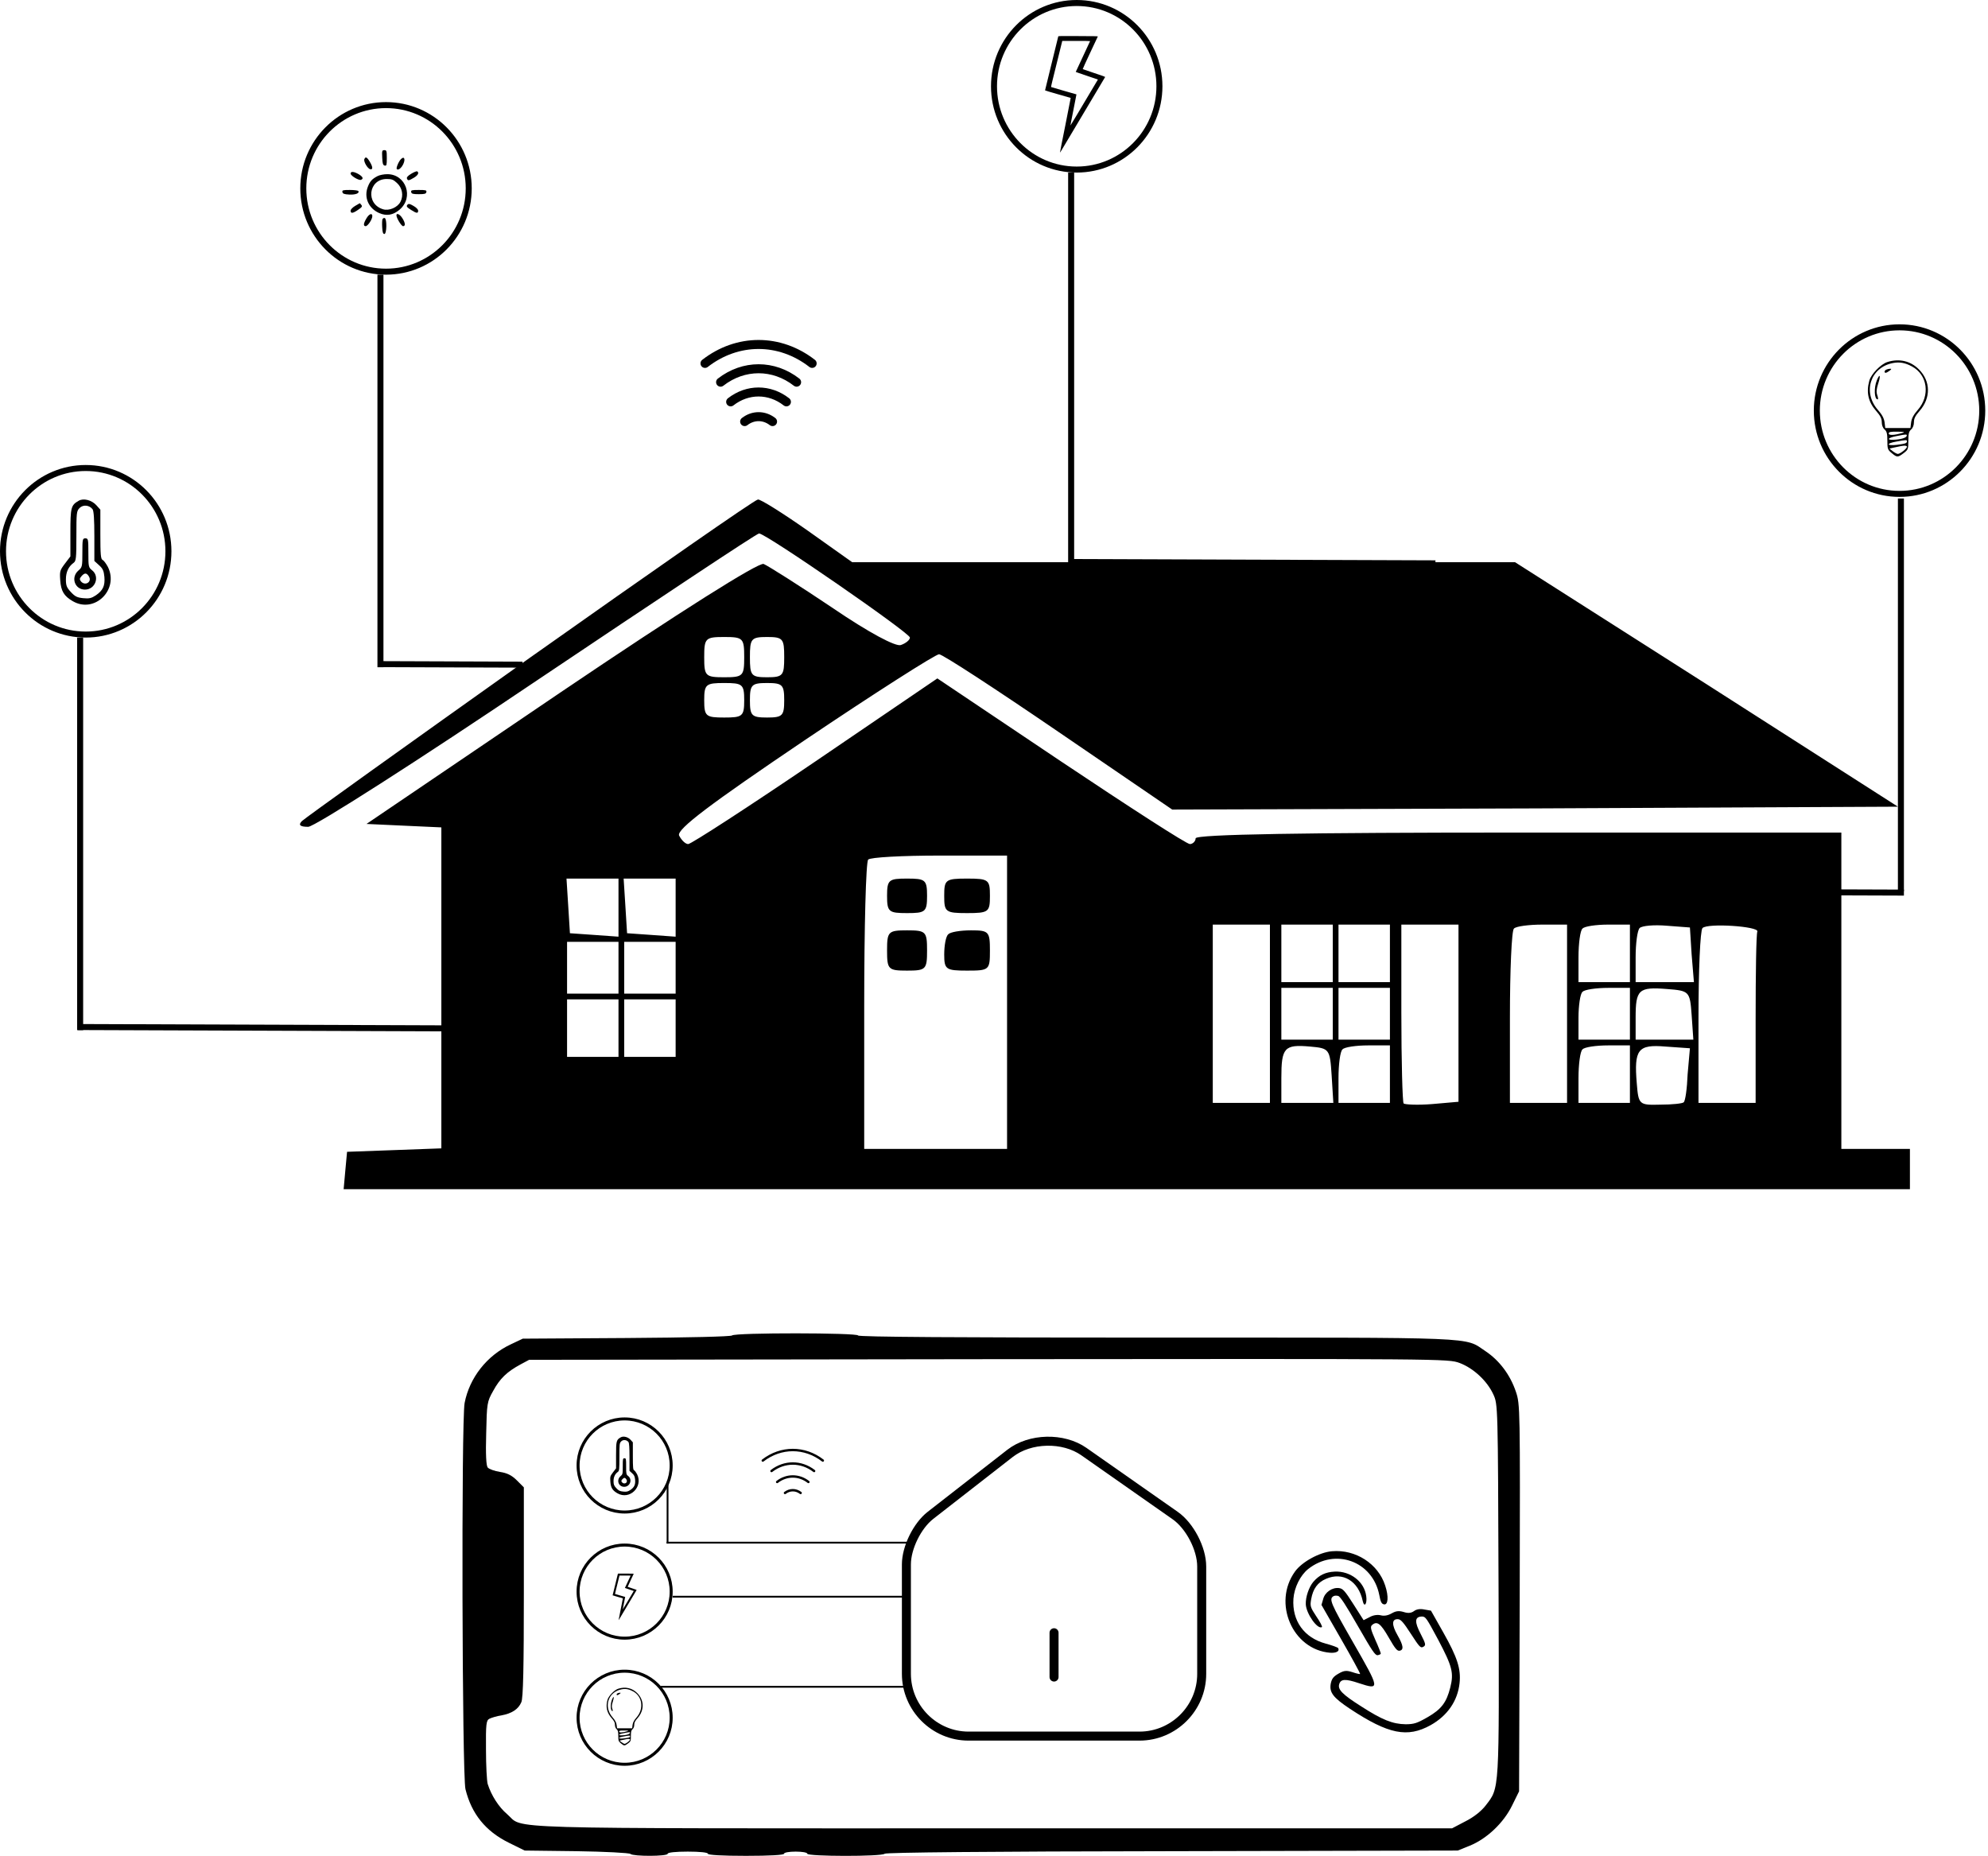 <svg width="331" height="309" viewBox="0 0 331 309" fill="none" xmlns="http://www.w3.org/2000/svg">
<circle cx="104" cy="244" r="7.75" stroke="black" stroke-width="0.5"/>
<path d="M103.342 239.319C102.629 239.725 102.573 239.934 102.573 242.269V244.477L102.07 245.134C101.594 245.763 101.567 245.847 101.622 246.672C101.692 247.692 101.972 248.154 102.797 248.629C104.838 249.803 107.13 247.553 106.068 245.442C105.9 245.134 105.69 244.855 105.578 244.799C105.411 244.743 105.369 244.31 105.369 242.436V240.144L104.991 239.725C104.558 239.249 103.789 239.054 103.342 239.319ZM104.642 240.102C104.754 240.27 104.81 241.011 104.81 242.618V244.897L105.243 245.288C105.606 245.61 105.69 245.819 105.746 246.378C105.816 247.203 105.606 247.637 104.949 248.084C104.544 248.349 104.334 248.405 103.775 248.349C103.202 248.294 103.006 248.196 102.615 247.776C102.224 247.357 102.154 247.175 102.154 246.602C102.154 245.931 102.391 245.414 102.881 245.064C103.104 244.897 103.132 244.631 103.132 242.576C103.132 240.437 103.146 240.27 103.426 239.99C103.761 239.655 104.334 239.711 104.642 240.102Z" fill="black"/>
<path d="M103.691 244.128C103.691 245.414 103.677 245.484 103.314 245.791C102.587 246.42 102.978 247.553 103.929 247.553C104.893 247.553 105.341 246.351 104.6 245.763C104.264 245.498 104.25 245.414 104.25 244.142C104.25 242.898 104.236 242.8 103.971 242.8C103.705 242.8 103.691 242.898 103.691 244.128ZM104.292 246.323C104.628 246.84 103.943 247.259 103.552 246.784C103.412 246.602 103.426 246.518 103.621 246.295C103.901 245.987 104.083 245.987 104.292 246.323Z" fill="black"/>
<circle cx="104" cy="265" r="7.75" stroke="black" stroke-width="0.5"/>
<circle cx="104" cy="286" r="7.75" stroke="black" stroke-width="0.5"/>
<path d="M77.5 297.901C78.521 302.022 80.845 304.875 84.649 306.776L87.361 308.115L95.99 308.22C100.744 308.291 104.794 308.502 104.97 308.678C105.428 309.101 111.169 309.101 111.169 308.643C111.169 308.432 112.507 308.291 114.515 308.291C116.522 308.291 117.861 308.432 117.861 308.643C117.861 308.854 120.22 308.995 124.2 308.995C128.18 308.995 130.539 308.854 130.539 308.643C130.539 308.432 131.42 308.291 132.476 308.291C133.533 308.291 134.413 308.432 134.413 308.643C134.413 309.101 146.811 309.136 147.304 308.643C147.515 308.432 164.667 308.256 195.166 308.22L242.712 308.115L244.719 307.305C247.572 306.142 250.354 303.501 251.763 300.613L252.925 298.253L253.031 266.063C253.102 234.401 253.102 233.803 252.397 231.725C251.446 228.907 249.65 226.512 247.326 224.963C243.698 222.568 247.22 222.709 192.454 222.709C159.63 222.709 142.866 222.603 142.866 222.356C142.866 221.899 122.369 221.863 121.876 222.356C121.699 222.533 114.761 222.709 104.301 222.779L87.044 222.885L85.036 223.836C81.057 225.702 78.169 229.4 77.359 233.591C76.795 236.515 76.936 295.647 77.5 297.901ZM81.479 286.173C81.832 285.997 82.747 285.715 83.487 285.61C85.213 285.293 86.304 284.588 86.797 283.426C87.114 282.792 87.22 277.545 87.22 265.112V247.644L86.058 246.481C85.213 245.636 84.438 245.249 83.24 245.073C82.36 244.932 81.444 244.615 81.198 244.333C80.951 244.016 80.845 242.15 80.951 238.663C81.057 233.662 81.092 233.38 82.113 231.584C83.24 229.506 84.438 228.379 86.656 227.181L88.1 226.407L164.596 226.301C240.986 226.231 241.092 226.231 243.029 226.935C245.353 227.815 247.607 229.929 248.629 232.147C249.404 233.803 249.404 233.908 249.509 264.584C249.615 298.641 249.685 297.584 247.361 300.613C246.621 301.564 245.389 302.55 243.98 303.255L241.761 304.417H165.441C80.74 304.417 87.396 304.593 84.438 302.057C83.029 300.86 81.796 298.923 81.198 297.021C81.057 296.528 80.916 293.957 80.916 291.315C80.881 287.054 80.951 286.455 81.479 286.173Z" fill="black"/>
<path d="M102.878 262.031C102.875 262.049 102.676 262.86 102.436 263.833C102.196 264.805 102 265.608 102 265.618C102 265.626 102.382 265.742 102.85 265.875C103.318 266.007 103.703 266.118 103.708 266.121C103.712 266.126 103.551 266.944 103.351 267.942C103.15 268.937 102.989 269.755 102.994 269.76C102.997 269.764 103.044 269.695 103.098 269.604C103.152 269.514 103.484 268.957 103.836 268.367C105.527 265.534 105.99 264.755 106 264.733C106.006 264.713 105.854 264.656 105.266 264.461C104.857 264.326 104.518 264.208 104.51 264.203C104.503 264.197 104.724 263.709 105.002 263.119C105.279 262.53 105.51 262.037 105.515 262.027C105.522 262.011 105.245 262.006 104.206 262.002C102.899 261.997 102.887 261.997 102.878 262.031ZM105.001 262.336C105.001 262.342 104.786 262.805 104.523 263.363C104.26 263.922 104.045 264.384 104.045 264.389C104.045 264.396 104.377 264.51 104.783 264.646C105.188 264.782 105.52 264.894 105.52 264.897C105.52 264.899 105.294 265.281 105.016 265.746C104.739 266.21 104.33 266.897 104.107 267.273C103.884 267.648 103.696 267.955 103.691 267.957C103.685 267.957 103.775 267.492 103.889 266.924C104.003 266.356 104.095 265.89 104.092 265.886C104.089 265.885 103.71 265.774 103.249 265.645C102.788 265.514 102.406 265.402 102.401 265.395C102.396 265.388 102.434 265.206 102.488 264.989C102.541 264.773 102.712 264.084 102.867 263.459L103.147 262.324H104.074C104.583 262.324 105.001 262.329 105.001 262.336Z" fill="black"/>
<path d="M175.498 279.225V271.85M168.173 241.981L154.922 252.306C152.71 254.027 150.915 257.69 150.915 260.468V278.684C150.915 284.388 155.561 289.059 161.265 289.059H189.732C195.435 289.059 200.082 284.388 200.082 278.709V260.812C200.082 257.838 198.09 254.027 195.657 252.331L180.464 241.686C177.023 239.277 171.491 239.4 168.173 241.981Z" stroke="black" stroke-width="1.5" stroke-linecap="round" stroke-linejoin="round"/>
<path d="M128.455 244.92C130.605 243.26 133.4 243.26 135.55 244.92M127 243.18C130.03 240.84 133.97 240.84 137 243.18M129.395 246.745C130.97 245.525 133.025 245.525 134.6 246.745M130.7 248.575C131.49 247.965 132.515 247.965 133.305 248.575" stroke="black" stroke-width="0.4" stroke-linecap="round" stroke-linejoin="round"/>
<line x1="111.998" y1="265.85" x2="150.998" y2="265.85" stroke="black" stroke-width="0.3"/>
<line x1="110.998" y1="256.85" x2="150.998" y2="256.85" stroke="black" stroke-width="0.3"/>
<line x1="109.998" y1="280.85" x2="150.998" y2="280.85" stroke="black" stroke-width="0.3"/>
<line x1="111.148" y1="247" x2="111.148" y2="257" stroke="black" stroke-width="0.3"/>
<path d="M215.617 261.657C211.847 266.886 215.199 274.664 221.459 275.181C222.51 275.252 223.093 274.917 222.802 274.411C222.729 274.284 221.793 273.945 220.717 273.654C217.127 272.682 215.107 269.866 215.354 266.187C215.495 264.321 216.492 262.301 217.805 261.244C222.325 257.673 228.54 259.933 229.649 265.563C229.857 266.689 230.021 267.033 230.405 267.116C231.123 267.31 231.247 265.824 230.631 263.988C229.454 260.352 225.717 257.949 221.797 258.279C219.699 258.439 216.756 260.061 215.617 261.657Z" fill="black"/>
<path d="M218.663 263.38C217.94 264.233 217.356 265.916 217.413 267.129C217.488 268.669 219.356 271.337 220.091 270.915C220.217 270.842 219.792 270.042 219.178 269.148C218.16 267.61 218.109 267.404 218.306 266.28C218.611 264.522 219.388 263.469 220.768 262.88C223.563 261.646 226.193 263.235 226.895 266.572C227.159 267.734 227.654 267.012 227.477 265.766C227.183 263.375 224.853 261.546 222.23 261.67C220.69 261.745 219.632 262.251 218.663 263.38Z" fill="black"/>
<path d="M220.306 266.243L220.022 267.215L223.309 272.942C225.112 276.084 226.53 278.672 226.454 278.716C226.378 278.76 225.794 278.623 225.167 278.41C224.181 278.101 223.789 278.123 222.877 278.647C221.99 279.156 221.748 279.497 221.572 280.305C221.303 281.773 221.928 282.627 224.758 284.507C231.166 288.745 234.331 289.388 238.211 287.228C240.988 285.668 242.705 283.201 243.018 280.225C243.264 277.895 242.655 275.953 240.324 271.834L238.255 268.17L237.172 267.984C236.443 267.829 235.86 267.928 235.433 268.241C234.955 268.582 234.448 268.638 233.701 268.393C232.928 268.162 232.421 268.217 231.737 268.61C231.103 268.974 230.47 269.102 229.871 268.94C229.327 268.814 228.614 268.92 228.031 269.255L227.039 269.757L225.371 267.143C223.931 264.87 223.583 264.498 222.963 264.416C221.828 264.258 220.594 265.101 220.306 266.243ZM222.802 265.72C223.161 265.818 224.095 267.269 226.088 270.741C228.487 274.922 228.96 275.627 229.376 275.59C229.648 275.536 229.891 275.43 229.898 275.325C229.919 275.245 229.519 274.195 228.995 273.047C228.227 271.298 228.11 270.86 228.446 270.566C229.282 269.85 229.87 270.288 231.237 272.67C232.284 274.494 232.622 274.907 233.024 274.844C233.763 274.723 233.668 273.97 232.679 272.247C231.675 270.498 231.724 269.527 232.775 269.597C233.221 269.611 233.682 270.121 234.918 272.04C236.368 274.273 236.535 274.446 236.991 274.185C237.447 273.923 237.382 273.691 236.556 272.076C235.483 270.031 235.539 269.19 236.728 269.148C237.369 269.15 237.486 269.353 239.479 273.06C241.813 277.481 242.084 278.538 241.465 280.982C240.835 283.465 239.997 284.587 237.665 285.925C235.917 286.928 235.428 287.074 234.055 287.087C231.88 287.055 230.139 286.37 226.605 284.086C223.536 282.142 222.73 281.325 222.968 280.448C223.216 279.53 223.999 279.485 226.254 280.246C229.815 281.402 229.797 281.312 225.245 273.38C221.507 266.868 221.234 266.216 222.045 265.751C222.197 265.664 222.523 265.645 222.802 265.72Z" fill="black"/>
<path d="M102.947 281.168C102.29 281.377 101.326 282.369 101.144 283.026C100.823 284.199 101.033 285.149 101.829 286.057C102.248 286.532 102.388 286.811 102.388 287.161C102.388 287.468 102.485 287.747 102.667 287.901C102.891 288.097 102.947 288.334 102.947 289.033C102.947 289.829 102.974 289.927 103.38 290.262C103.91 290.709 103.994 290.709 104.581 290.262C105.014 289.927 105.042 289.871 105.042 289.033C105.042 288.334 105.098 288.097 105.321 287.901C105.503 287.747 105.601 287.468 105.601 287.161C105.601 286.811 105.741 286.532 106.16 286.057C107.305 284.758 107.277 283.067 106.09 281.894C105.266 281.056 104.12 280.79 102.947 281.168ZM105.391 281.601C106.97 282.439 107.249 284.52 105.978 285.959C105.573 286.42 105.377 286.784 105.321 287.189L105.252 287.761H103.994H102.737L102.667 287.189C102.611 286.784 102.416 286.42 102.011 285.959C100.446 284.185 101.242 281.698 103.505 281.265C104.162 281.14 104.721 281.237 105.391 281.601ZM104.483 288.236C103.659 288.488 103.086 288.516 103.086 288.306C103.086 288.153 103.282 288.111 103.966 288.125C104.581 288.125 104.735 288.167 104.483 288.236ZM104.874 288.558C104.805 288.753 104.26 288.907 103.547 288.935C102.835 288.963 103.002 288.725 103.827 288.572C104.86 288.362 104.93 288.362 104.874 288.558ZM104.902 289.075C104.902 289.284 104.763 289.326 103.896 289.438C102.863 289.564 102.793 289.298 103.827 289.117C104.819 288.935 104.902 288.935 104.902 289.075ZM104.902 289.633C104.902 289.815 104.218 290.346 103.994 290.346C103.896 290.346 103.673 290.22 103.491 290.081L103.156 289.815L103.505 289.731C104.274 289.564 104.427 289.536 104.665 289.522C104.791 289.522 104.902 289.564 104.902 289.633Z" fill="black"/>
<path d="M102.848 281.922C102.653 281.992 102.597 282.243 102.778 282.243C102.848 282.243 103.016 282.145 103.17 282.034C103.365 281.88 103.379 281.838 103.225 281.838C103.114 281.838 102.932 281.88 102.848 281.922Z" fill="black"/>
<path d="M101.898 282.983C101.591 283.724 101.633 284.897 101.982 284.897C102.038 284.897 102.024 284.702 101.94 284.478C101.828 284.143 101.856 283.891 102.024 283.347C102.303 282.508 102.205 282.243 101.898 282.983Z" fill="black"/>
<path d="M88.232 109.507C67.871 123.968 50.746 136.227 50.27 136.706C49.604 137.376 49.985 137.664 51.317 137.664C52.363 137.664 69.584 126.65 89.469 113.242C109.448 99.834 126.003 88.82 126.384 88.82C127.525 88.82 151.501 105.388 151.501 106.155C151.501 106.538 150.835 107.112 149.979 107.4C149.123 107.687 144.746 105.388 138.562 101.175C133.139 97.535 128.001 94.279 127.145 93.896C126.289 93.609 113.349 101.749 93.37 115.253L61.021 137.185L67.206 137.472L73.485 137.759V164.48V191.2L65.683 191.488L57.786 191.775L57.501 194.84L57.216 198H187.56H318V194.648V191.296H312.291H306.583V164.959V138.621H252.827C217.625 138.621 199.072 138.909 199.072 139.579C199.072 140.058 198.596 140.537 198.121 140.537C197.55 140.537 187.941 134.312 176.619 126.746L156.068 112.954L135.803 126.746C124.671 134.312 115.062 140.537 114.586 140.537C114.11 140.537 113.444 139.866 113.064 139.1C112.683 138.047 118.297 133.833 133.9 123.298C145.698 115.349 155.783 108.932 156.353 108.932C156.924 108.932 165.868 114.774 176.238 121.861L195.171 134.79L255.587 134.599L316.002 134.312L284.129 113.912L252.257 93.609H197.074H141.892L134.471 88.341C130.38 85.468 126.574 83.074 126.193 83.169C125.718 83.169 108.687 95.045 88.232 109.507ZM123.91 109.411C123.91 112.571 123.72 112.763 120.58 112.763C117.44 112.763 117.25 112.571 117.25 109.411C117.25 106.25 117.44 106.059 120.58 106.059C123.72 106.059 123.91 106.25 123.91 109.411ZM130.57 109.411C130.57 112.476 130.38 112.763 127.716 112.763C125.052 112.763 124.861 112.476 124.861 109.411C124.861 106.346 125.052 106.059 127.716 106.059C130.38 106.059 130.57 106.346 130.57 109.411ZM123.91 116.594C123.91 119.275 123.625 119.467 120.58 119.467C117.536 119.467 117.25 119.275 117.25 116.594C117.25 113.912 117.536 113.721 120.58 113.721C123.625 113.721 123.91 113.912 123.91 116.594ZM130.57 116.594C130.57 119.18 130.285 119.467 127.716 119.467C125.147 119.467 124.861 119.18 124.861 116.594C124.861 114.008 125.147 113.721 127.716 113.721C130.285 113.721 130.57 114.008 130.57 116.594ZM167.675 166.874V191.296H155.783H143.89V167.545C143.89 154.424 144.175 143.41 144.556 143.123C144.841 142.74 150.264 142.452 156.449 142.452H167.675V166.874ZM102.979 151.167V155.956L98.983 155.669L94.892 155.381L94.606 150.784L94.321 146.283H98.602H102.979V151.167ZM112.493 151.167V155.956L108.497 155.669L104.406 155.381L104.121 150.784L103.835 146.283H108.117H112.493V151.167ZM211.441 168.79V183.634H206.684H201.926V168.79V153.945H206.684H211.441V168.79ZM221.906 158.733V163.522H217.625H213.343V158.733V153.945H217.625H221.906V158.733ZM231.42 158.733V163.522H227.139H222.858V158.733V153.945H227.139H231.42V158.733ZM242.837 168.694V183.443L238.461 183.826C236.082 184.017 233.989 183.922 233.704 183.73C233.514 183.538 233.323 176.739 233.323 168.598V153.945H238.08H242.837V168.694ZM260.914 168.79V183.634H256.157H251.4V169.46C251.4 161.607 251.686 154.903 252.066 154.615C252.352 154.232 254.54 153.945 256.823 153.945H260.914V168.79ZM271.38 158.733V163.522H267.099H262.817V159.404C262.817 157.105 263.103 154.903 263.483 154.615C263.769 154.232 265.767 153.945 267.765 153.945H271.38V158.733ZM281.655 158.925L282.036 163.522H277.184H272.331V159.404C272.331 157.105 272.617 154.903 272.997 154.52C273.378 154.136 275.376 153.945 277.564 154.136L281.37 154.424L281.655 158.925ZM292.597 155.094C292.406 155.573 292.311 162.086 292.311 169.747V183.634H287.554H282.797V169.46C282.797 161.607 283.083 154.903 283.463 154.52C284.319 153.658 292.882 154.232 292.597 155.094ZM102.979 161.128V165.438H98.698H94.416V161.128V156.818H98.698H102.979V161.128ZM112.493 161.128V165.438H108.212H103.93V161.128V156.818H108.212H112.493V161.128ZM221.906 168.79V173.099H217.625H213.343V168.79V164.48H217.625H221.906V168.79ZM231.42 168.79V173.099H227.139H222.858V168.79V164.48H227.139H231.42V168.79ZM271.38 168.79V173.099H267.099H262.817V169.46C262.817 167.449 263.103 165.438 263.483 165.15C263.769 164.767 265.767 164.48 267.765 164.48H271.38V168.79ZM281.655 168.981L281.941 173.099H277.184H272.331V169.46C272.331 164.767 272.807 164.288 277.564 164.671C281.275 164.959 281.37 165.054 281.655 168.981ZM102.979 171.184V175.972H98.698H94.416V171.184V166.395H98.698H102.979V171.184ZM112.493 171.184V175.972H108.212H103.93V171.184V166.395H108.212H112.493V171.184ZM221.716 179.037L222.001 183.634H217.72H213.343V179.516C213.343 174.44 213.819 173.865 218.101 174.249C221.335 174.536 221.431 174.632 221.716 179.037ZM231.42 178.846V183.634H227.139H222.858V179.516C222.858 177.217 223.143 175.015 223.524 174.727C223.809 174.344 225.807 174.057 227.805 174.057H231.42V178.846ZM271.38 178.846V183.634H267.099H262.817V179.516C262.817 177.217 263.103 175.015 263.483 174.727C263.769 174.344 265.767 174.057 267.765 174.057H271.38V178.846ZM280.989 178.846C280.894 181.24 280.609 183.347 280.323 183.538C280.133 183.73 278.421 183.922 276.423 183.922C272.902 184.017 272.807 183.922 272.522 180.378C272.046 174.727 272.712 173.865 277.279 174.249L281.37 174.536L280.989 178.846Z" fill="black"/>
<path d="M147.695 149.157C147.695 151.838 147.981 152.03 151.025 152.03C154.07 152.03 154.355 151.838 154.355 149.157C154.355 146.475 154.07 146.283 151.025 146.283C147.981 146.283 147.695 146.475 147.695 149.157Z" fill="black"/>
<path d="M157.211 149.157C157.211 151.838 157.401 152.03 161.017 152.03C164.632 152.03 164.822 151.838 164.822 149.157C164.822 146.475 164.632 146.283 161.017 146.283C157.401 146.283 157.211 146.475 157.211 149.157Z" fill="black"/>
<path d="M147.695 158.254C147.695 161.415 147.886 161.606 151.025 161.606C154.165 161.606 154.355 161.415 154.355 158.254C154.355 155.094 154.165 154.902 151.025 154.902C147.886 154.902 147.695 155.094 147.695 158.254Z" fill="black"/>
<path d="M157.877 155.573C157.496 155.86 157.211 157.392 157.211 158.925C157.211 161.415 157.496 161.606 161.017 161.606C164.727 161.606 164.822 161.511 164.822 158.254C164.822 155.094 164.632 154.902 161.683 154.902C159.875 154.902 158.162 155.19 157.877 155.573Z" fill="black"/>
<path d="M119.977 63.631C123.812 60.65 128.799 60.65 132.634 63.631M117.381 60.506C122.787 56.304 129.815 56.304 135.221 60.506M121.654 66.908C124.464 64.717 128.13 64.717 130.939 66.908M123.982 70.194C125.391 69.099 127.22 69.099 128.629 70.194" stroke="black" stroke-width="1.5" stroke-linecap="round" stroke-linejoin="round"/>
<path d="M28.043 91.788C28.043 99.449 21.874 105.653 14.271 105.653C6.669 105.653 0.5 99.449 0.5 91.788C0.5 84.127 6.669 77.922 14.271 77.922C21.874 77.922 28.043 84.127 28.043 91.788Z" stroke="black"/>
<path d="M13.093 83.381C11.821 84.109 11.721 84.486 11.721 88.678V92.644L10.823 93.824C9.976 94.954 9.926 95.104 10.025 96.585C10.15 98.418 10.649 99.246 12.12 100.099C15.761 102.208 19.851 98.167 17.956 94.376C17.656 93.824 17.282 93.322 17.083 93.222C16.783 93.121 16.709 92.343 16.709 88.979V84.862L16.035 84.109C15.262 83.256 13.891 82.904 13.093 83.381ZM15.412 84.787C15.611 85.088 15.711 86.419 15.711 89.305V93.397L16.484 94.1C17.133 94.677 17.282 95.054 17.382 96.058C17.507 97.539 17.133 98.317 15.96 99.121C15.237 99.597 14.863 99.698 13.866 99.597C12.843 99.497 12.494 99.321 11.796 98.568C11.098 97.815 10.973 97.489 10.973 96.46C10.973 95.255 11.397 94.326 12.27 93.698C12.669 93.397 12.719 92.92 12.719 89.23C12.719 85.39 12.744 85.088 13.242 84.586C13.841 83.984 14.863 84.084 15.412 84.787Z" fill="black"/>
<path d="M13.716 92.017C13.716 94.327 13.691 94.452 13.043 95.004C11.746 96.134 12.444 98.167 14.14 98.167C15.86 98.167 16.658 96.008 15.337 94.954C14.738 94.477 14.713 94.327 14.713 92.042C14.713 89.808 14.688 89.632 14.214 89.632C13.741 89.632 13.716 89.808 13.716 92.017ZM14.788 95.958C15.387 96.887 14.165 97.64 13.466 96.787C13.217 96.46 13.242 96.31 13.591 95.908C14.09 95.356 14.414 95.356 14.788 95.958Z" fill="black"/>
<line x1="13.344" y1="106.152" x2="13.344" y2="171.517" stroke="black"/>
<path d="M13 171L74 171.218" stroke="black"/>
<path d="M193.043 14.366C193.043 22.027 186.874 28.232 179.271 28.232C171.669 28.232 165.5 22.027 165.5 14.366C165.5 6.705 171.669 0.5 179.271 0.5C186.874 0.5 193.043 6.705 193.043 14.366Z" stroke="black"/>
<line x1="178.344" y1="28.73" x2="178.344" y2="94.095" stroke="black"/>
<path d="M178 93.578L239 93.796" stroke="black"/>
<path d="M78.043 31.366C78.043 39.027 71.874 45.232 64.271 45.232C56.669 45.232 50.5 39.027 50.5 31.366C50.5 23.705 56.669 17.5 64.271 17.5C71.874 17.5 78.043 23.705 78.043 31.366Z" stroke="black"/>
<line x1="63.344" y1="45.73" x2="63.344" y2="111.095" stroke="black"/>
<path d="M63 110.578L87 110.664" stroke="black"/>
<path d="M330.043 68.366C330.043 76.027 323.874 82.232 316.271 82.232C308.669 82.232 302.5 76.027 302.5 68.366C302.5 60.705 308.669 54.5 316.271 54.5C323.874 54.5 330.043 60.705 330.043 68.366Z" stroke="black"/>
<line x1="316.5" y1="83" x2="316.5" y2="148.364" stroke="black"/>
<path d="M306 148.578L317 148.617" stroke="black"/>
<path d="M176.196 6.077C176.188 6.123 175.689 8.151 175.09 10.582C174.49 13.013 174 15.02 174 15.045C174 15.066 174.956 15.355 176.125 15.687C177.294 16.018 178.258 16.294 178.271 16.303C178.279 16.315 177.877 18.36 177.378 20.854C176.875 23.343 176.473 25.389 176.485 25.401C176.494 25.41 176.611 25.238 176.745 25.011C176.879 24.785 177.709 23.394 178.589 21.918C182.818 14.836 183.974 12.887 183.999 12.833C184.016 12.782 183.635 12.64 182.164 12.154C181.141 11.814 180.295 11.521 180.274 11.508C180.257 11.492 180.81 10.272 181.506 8.797C182.197 7.326 182.776 6.094 182.788 6.068C182.805 6.027 182.114 6.014 179.515 6.006C176.246 5.993 176.217 5.993 176.196 6.077ZM181.502 6.84C181.502 6.856 180.965 8.013 180.307 9.409C179.649 10.804 179.113 11.961 179.113 11.973C179.113 11.99 179.943 12.275 180.957 12.615C181.971 12.954 182.801 13.235 182.801 13.243C182.801 13.248 182.235 14.203 181.539 15.364C180.848 16.525 179.825 18.243 179.268 19.182C178.711 20.12 178.241 20.887 178.229 20.892C178.212 20.892 178.438 19.731 178.723 18.31C179.008 16.889 179.239 15.724 179.23 15.716C179.222 15.712 178.275 15.435 177.122 15.112C175.97 14.786 175.014 14.505 175.002 14.488C174.989 14.471 175.085 14.014 175.22 13.474C175.354 12.933 175.781 11.211 176.167 9.648L176.867 6.81H179.184C180.458 6.81 181.502 6.823 181.502 6.84Z" fill="black"/>
<path d="M314.244 60.28C313.15 60.629 311.543 62.282 311.241 63.376C310.705 65.332 311.054 66.915 312.381 68.429C313.08 69.221 313.313 69.686 313.313 70.268C313.313 70.781 313.476 71.246 313.779 71.502C314.151 71.828 314.244 72.224 314.244 73.388C314.244 74.716 314.291 74.879 314.966 75.437C315.851 76.182 315.99 76.182 316.968 75.437C317.69 74.879 317.737 74.785 317.737 73.388C317.737 72.224 317.83 71.828 318.202 71.502C318.505 71.246 318.668 70.781 318.668 70.268C318.668 69.686 318.901 69.221 319.599 68.429C321.509 66.263 321.462 63.446 319.483 61.49C318.109 60.093 316.2 59.651 314.244 60.28ZM318.319 61.001C320.95 62.398 321.416 65.868 319.297 68.266C318.622 69.034 318.296 69.64 318.202 70.315L318.086 71.269H315.99H313.895L313.779 70.315C313.685 69.64 313.359 69.034 312.684 68.266C310.076 65.309 311.404 61.164 315.176 60.443C316.27 60.233 317.201 60.396 318.319 61.001ZM316.805 72.061C315.432 72.48 314.477 72.527 314.477 72.178C314.477 71.921 314.803 71.852 315.944 71.875C316.968 71.875 317.224 71.945 316.805 72.061ZM317.457 72.597C317.341 72.923 316.433 73.179 315.245 73.225C314.058 73.272 314.337 72.876 315.711 72.62C317.434 72.271 317.55 72.271 317.457 72.597ZM317.504 73.458C317.504 73.807 317.271 73.877 315.827 74.064C314.104 74.273 313.988 73.831 315.711 73.528C317.364 73.225 317.504 73.225 317.504 73.458ZM317.504 74.389C317.504 74.692 316.363 75.577 315.99 75.577C315.827 75.577 315.455 75.367 315.152 75.135L314.593 74.692L315.176 74.552C316.456 74.273 316.712 74.227 317.108 74.203C317.318 74.203 317.504 74.273 317.504 74.389Z" fill="black"/>
<path d="M314.082 61.537C313.756 61.653 313.663 62.072 313.965 62.072C314.082 62.072 314.361 61.909 314.617 61.723C314.943 61.467 314.966 61.397 314.71 61.397C314.524 61.397 314.221 61.467 314.082 61.537Z" fill="black"/>
<path d="M312.497 63.307C311.984 64.541 312.054 66.497 312.636 66.497C312.729 66.497 312.706 66.171 312.566 65.798C312.38 65.239 312.427 64.82 312.706 63.912C313.172 62.515 313.009 62.073 312.497 63.307Z" fill="black"/>
<path d="M63.64 26.245C63.68 27.249 63.76 27.51 64.062 27.571C64.363 27.631 64.403 27.47 64.403 26.326C64.403 25.12 64.363 25 64.001 25C63.62 25 63.58 25.1 63.64 26.245Z" fill="black"/>
<path d="M60.664 26.507C60.503 26.889 61.206 28.094 61.648 28.174C62.11 28.275 62.09 27.793 61.568 26.929C61.106 26.146 60.845 26.025 60.664 26.507Z" fill="black"/>
<path d="M66.77 26.487C66.388 26.848 65.906 27.993 66.067 28.154C66.308 28.395 66.83 27.993 67.151 27.31C67.533 26.487 67.292 25.945 66.77 26.487Z" fill="black"/>
<path d="M68.46 28.936C67.918 29.258 67.677 29.539 67.757 29.72C67.898 30.121 68.058 30.101 68.902 29.599C69.585 29.197 69.826 28.756 69.464 28.535C69.364 28.474 68.922 28.655 68.46 28.936Z" fill="black"/>
<path d="M58.375 28.897C58.375 29.259 59.741 30.082 60.102 29.942C60.564 29.761 60.423 29.44 59.741 29.018C58.957 28.556 58.375 28.496 58.375 28.897Z" fill="black"/>
<path d="M62.861 29.321C61.937 29.803 61.595 30.184 61.234 31.128C60.571 32.876 61.354 34.683 63.122 35.467C64.347 36.009 65.451 35.828 66.536 34.904C68.946 32.856 67.6 29 64.487 29C63.925 29 63.202 29.14 62.861 29.321ZM66.094 30.466C66.978 31.269 67.219 32.554 66.676 33.599C66.194 34.543 64.769 35.145 63.784 34.844C60.832 33.96 61.334 29.803 64.387 29.803C65.23 29.803 65.492 29.903 66.094 30.466Z" fill="black"/>
<path d="M57.011 31.97C57.051 32.251 57.312 32.351 58.136 32.392C59.18 32.452 59.903 32.171 59.662 31.809C59.602 31.709 58.979 31.628 58.256 31.628C57.111 31.628 56.951 31.669 57.011 31.97Z" fill="black"/>
<path d="M68.46 31.97C68.52 32.271 68.741 32.331 69.725 32.331C70.709 32.331 70.93 32.271 70.991 31.97C71.051 31.669 70.89 31.628 69.725 31.628C68.561 31.628 68.4 31.669 68.46 31.97Z" fill="black"/>
<path d="M59.138 34.278C58.696 34.539 58.375 34.881 58.375 35.082C58.375 35.584 58.757 35.544 59.64 34.921C60.263 34.499 60.363 34.359 60.163 34.118C60.042 33.957 59.922 33.837 59.901 33.837C59.901 33.837 59.54 34.037 59.138 34.278Z" fill="black"/>
<path d="M67.814 34.119C67.633 34.36 67.734 34.501 68.396 34.922C69.36 35.545 69.621 35.565 69.621 35.083C69.621 34.862 69.3 34.541 68.838 34.28C68.175 33.898 68.035 33.878 67.814 34.119Z" fill="black"/>
<path d="M61.007 36.368C60.505 37.212 60.465 37.654 60.886 37.654C61.228 37.654 61.991 36.529 61.991 35.987C61.991 35.404 61.449 35.605 61.007 36.368Z" fill="black"/>
<path d="M66.008 35.846C66.008 36.308 66.831 37.654 67.112 37.654C67.534 37.654 67.494 37.111 66.992 36.328C66.59 35.685 66.008 35.404 66.008 35.846Z" fill="black"/>
<path d="M63.678 36.509C63.618 36.67 63.598 37.292 63.638 37.875C63.678 38.678 63.779 38.959 64 38.959C64.401 38.959 64.441 36.429 64.06 36.308C63.919 36.248 63.759 36.348 63.678 36.509Z" fill="black"/>
</svg>
